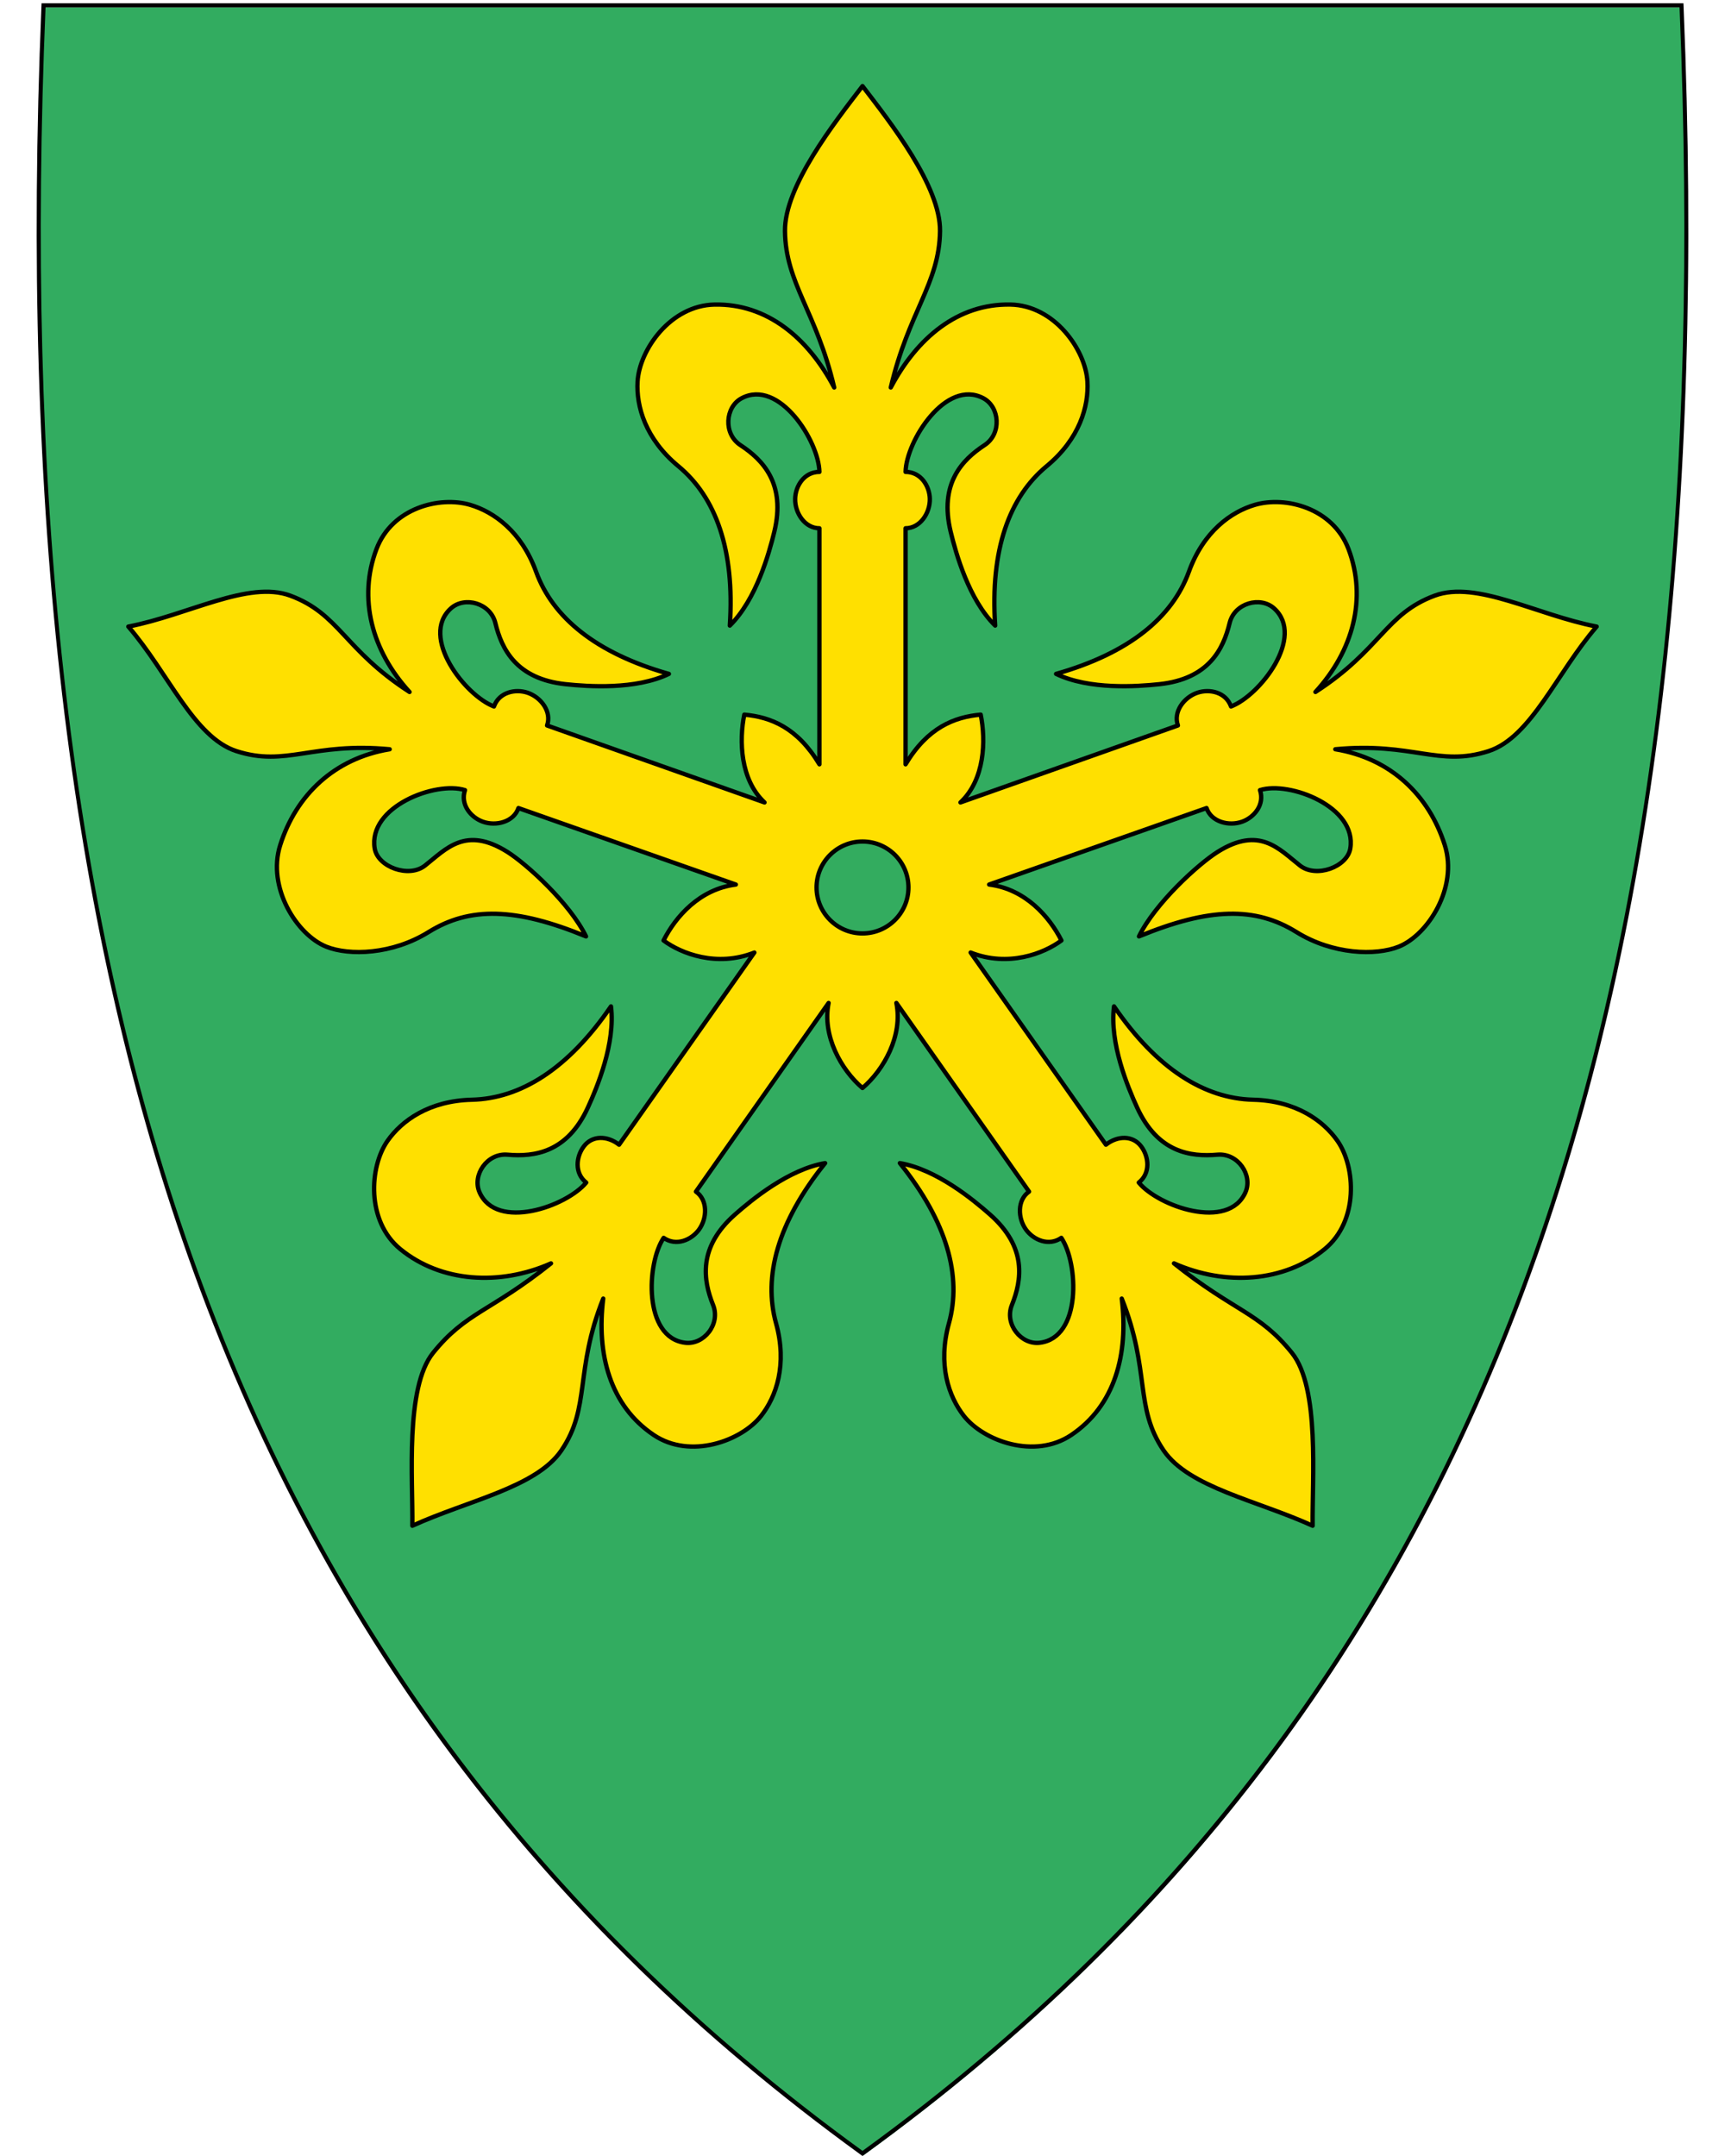 <?xml version="1.0" encoding="UTF-8" standalone="no"?>
<svg
   xmlns:dc="http://purl.org/dc/elements/1.1/"
   xmlns:cc="http://creativecommons.org/ns#"
   xmlns:rdf="http://www.w3.org/1999/02/22-rdf-syntax-ns#"
   xmlns:svg="http://www.w3.org/2000/svg"
   xmlns="http://www.w3.org/2000/svg"
   id="svg2"
   version="1.1"
   x="0"
   y="0"
   width="400"
   height="500"
   viewBox="30.5 31.5 400 500"
   enable-background="new 30.5 31.5 412 533"
   xml:space="preserve"><defs
     id="defs6" /><path
     style="fill:#32ac60"
     id="path8"
     d="M 230.44,531.14 C 156.12,477.22 105.18,409.12 74.7,322.98 47.06,244.88 35.97,150.23 40.79,33.63 l 0.02,-0.46 379.82,0 0.02,0.46 c 4.81,116.6 -6.28,211.24 -33.91,289.35 C 356.26,409.12 305.32,477.22 231,531.14 l -0.28,0.2 z" /><path
     id="path10"
     d="M 419.96,33.21 C 429.03,252.66 383.7,419.16 230.5,530.31 77.31,419.16 31.99,252.66 41.06,33.21 l 189.45,0 189.45,0 m 0.92,-0.95 -0.92,0 -189.45,0 -189.45,0 -0.92,0 -0.04,0.92 c -4.82,116.66 6.28,211.36 33.93,289.52 30.51,86.24 81.51,154.41 155.91,208.39 l 0.56,0.41 0.56,-0.41 C 305.46,477.11 356.46,408.94 386.97,322.7 414.62,244.54 425.72,149.84 420.9,33.18 l -0.04,-0.92 0,0 z" /><path
     d="m 238.356,264.094 30.767,43.759 c -2.759,1.927 -2.659,6.147 -0.695,8.83 1.737,2.374 5.269,3.92 8.179,1.888 3.979,5.932 4.75,23.159 -5.018,24.333 -4.278,0.514 -8.229,-4.3 -6.451,-8.748 2.317,-5.794 3.549,-13.381 -5.073,-20.995 -3.91,-3.453 -12.454,-10.483 -20.902,-11.92 11.041,13.751 14.383,26.304 11.382,37.144 -2.652,9.581 -0.056,17.012 3.477,21.499 4.547,5.774 16.366,10.129 24.877,4.416 10.128,-6.798 13.319,-18.754 11.719,-31.645 6.688,16.755 2.863,25.182 9.716,35.23 5.84,8.563 21.664,11.584 34.545,17.453 -0.142,-10.806 1.705,-32.014 -4.8,-40.084 -7.632,-9.469 -13.249,-9.508 -27.349,-20.762 11.875,5.265 25.499,4.416 34.939,-3.308 7.933,-6.492 7.188,-19.066 2.978,-25.09 -3.272,-4.682 -9.632,-9.318 -19.57,-9.555 -11.245,-0.268 -22.292,-7.102 -32.256,-21.652 -1.071,8.502 3.183,18.716 5.356,23.459 4.79,10.457 12.41,11.475 18.626,10.936 4.772,-0.414 8.236,4.762 6.505,8.708 -3.953,9.009 -20.218,3.282 -24.743,-2.244 2.788,-2.197 2.331,-6.025 0.562,-8.375 -2,-2.657 -5.539,-2.484 -8.182,-0.401 l -31.371,-44.566 c 8.683,3.448 16.967,0.253 21.056,-2.8 -2.776,-5.49 -8.342,-11.911 -16.769,-12.968 l 50.42,-17.739 c 1.071,3.19 5.149,4.283 8.277,3.155 2.767,-0.998 5.246,-3.951 4.116,-7.316 6.813,-2.146 22.559,3.856 20.934,13.558 -0.712,4.25 -7.888,6.906 -11.654,3.946 -4.906,-3.855 -9.397,-9.285 -19.131,-3.158 -4.415,2.779 -14.456,11.882 -18.215,19.583 16.305,-6.718 26.959,-6.943 36.515,-1.009 8.445,5.244 18.416,5.514 23.717,3.388 6.821,-2.735 13.775,-13.737 10.692,-23.513 -3.669,-11.633 -12.575,-20.173 -25.395,-22.271 17.961,-1.696 23.978,4.174 35.55,0.43 9.861,-3.191 15.791,-18.172 25.052,-28.878 -13.9,-2.677 -27.83,-10.774 -37.55,-7.176 -11.406,4.221 -12.499,12.557 -27.656,22.341 8.771,-9.582 11.983,-21.732 7.665,-33.14 -3.629,-9.587 -14.677,-12.327 -21.727,-10.254 -5.48,1.611 -11.899,6.165 -15.287,15.512 -3.833,10.575 -13.828,18.872 -30.792,23.687 7.719,3.722 18.756,2.939 23.943,2.389 11.438,-1.213 14.828,-8.112 16.295,-14.177 1.126,-4.656 7.135,-6.292 10.325,-3.395 7.282,6.615 -3.323,20.211 -10.003,22.742 -1.195,-3.342 -4.97,-4.127 -7.761,-3.198 -3.155,1.05 -5.681,4.432 -4.548,7.601 l -50.426,17.852 c 5.653,-5.3 5.911,-14.336 4.694,-20.366 -6.159,0.567 -12.292,2.989 -17.423,11.521 l 0,-54.742 c 3.365,0 5.699,-3.518 5.625,-6.842 -0.065,-2.941 -2.076,-6.23 -5.625,-6.23 0.134,-7.142 9.364,-21.707 18.045,-17.078 3.802,2.028 4.285,8.237 0.281,10.865 -5.216,3.424 -10.571,8.94 -7.861,20.118 1.229,5.07 4.21,15.725 10.313,21.74 -1.18,-17.595 3.267,-29.801 11.933,-36.971 7.66,-6.337 9.785,-13.915 9.457,-19.618 -0.422,-7.337 -7.62,-17.674 -17.869,-17.863 -12.196,-0.224 -21.657,7.751 -27.726,19.236 4.108,-17.566 11.281,-24.127 11.415,-36.289 C 248.591,74.714 237.077,60.037 230.5,51.462 c -6.577,8.575 -18.091,23.252 -17.978,33.617 0.133,12.161 7.306,18.723 11.415,36.289 -6.069,-11.486 -15.53,-19.46 -27.726,-19.236 -10.249,0.188 -17.447,10.526 -17.869,17.863 -0.328,5.702 1.798,13.281 9.457,19.618 8.666,7.17 13.113,19.376 11.933,36.971 6.104,-6.015 9.084,-16.67 10.313,-21.74 2.71,-11.178 -2.644,-16.694 -7.861,-20.118 -4.005,-2.629 -3.522,-8.838 0.281,-10.865 8.681,-4.629 17.911,9.936 18.045,17.078 -3.55,0 -5.56,3.289 -5.625,6.23 -0.074,3.325 2.26,6.842 5.625,6.842 l 0,54.742 c -5.131,-8.533 -11.264,-10.954 -17.423,-11.521 -1.218,6.03 -0.959,15.066 4.694,20.366 l -50.426,-17.852 c 1.133,-3.169 -1.393,-6.551 -4.548,-7.601 -2.791,-0.929 -6.565,-0.144 -7.761,3.198 -6.68,-2.531 -17.285,-16.128 -10.003,-22.742 3.19,-2.897 9.199,-1.261 10.325,3.395 1.467,6.065 4.857,12.964 16.295,14.177 5.188,0.55 16.225,1.332 23.943,-2.389 -16.965,-4.815 -26.96,-13.112 -30.792,-23.687 -3.387,-9.346 -9.807,-13.9 -15.287,-15.512 -7.05,-2.073 -18.098,0.667 -21.727,10.254 -4.318,11.408 -1.106,23.557 7.665,33.14 -15.157,-9.784 -16.25,-18.12 -27.656,-22.341 -9.72,-3.597 -23.65,4.499 -37.55,7.176 9.261,10.706 15.19,25.687 25.052,28.878 11.572,3.744 17.589,-2.126 35.55,-0.43 -12.82,2.097 -21.726,10.638 -25.395,22.271 -3.083,9.776 3.871,20.778 10.692,23.513 5.301,2.126 15.271,1.857 23.717,-3.388 9.555,-5.934 20.21,-5.709 36.515,1.009 -3.759,-7.701 -13.8,-16.804 -18.215,-19.583 -9.734,-6.127 -14.225,-0.697 -19.131,3.158 -3.767,2.96 -10.942,0.304 -11.654,-3.946 -1.626,-9.703 14.121,-15.705 20.934,-13.558 -1.13,3.365 1.349,6.318 4.116,7.316 3.128,1.128 7.206,0.035 8.277,-3.155 l 50.42,17.739 c -8.427,1.057 -13.993,7.478 -16.769,12.968 4.089,3.053 12.373,6.247 21.056,2.8 l -31.371,44.566 c -2.643,-2.083 -6.182,-2.256 -8.182,0.401 -1.769,2.35 -2.226,6.178 0.562,8.375 -4.525,5.527 -20.79,11.253 -24.743,2.244 -1.731,-3.946 1.732,-9.122 6.505,-8.708 6.216,0.54 13.836,-0.479 18.626,-10.936 2.173,-4.743 6.427,-14.957 5.356,-23.459 -9.964,14.55 -21.011,21.384 -32.256,21.652 -9.938,0.237 -16.299,4.873 -19.57,9.555 -4.209,6.024 -4.955,18.598 2.978,25.09 9.44,7.725 23.063,8.573 34.939,3.308 -14.1,11.254 -19.717,11.292 -27.349,20.762 -6.504,8.07 -4.658,29.278 -4.8,40.084 12.881,-5.869 28.705,-8.891 34.545,-17.453 6.853,-10.048 3.028,-18.475 9.716,-35.23 -1.6,12.891 1.592,24.846 11.719,31.645 8.511,5.713 20.331,1.358 24.877,-4.416 3.534,-4.487 6.129,-11.918 3.477,-21.499 -3.001,-10.84 0.342,-23.393 11.382,-37.144 -8.448,1.437 -16.992,8.467 -20.902,11.92 -8.621,7.613 -7.389,15.201 -5.073,20.995 1.779,4.448 -2.172,9.262 -6.451,8.748 -9.768,-1.174 -8.997,-18.401 -5.018,-24.333 2.91,2.032 6.442,0.486 8.179,-1.888 1.964,-2.684 2.064,-6.904 -0.695,-8.83 l 30.767,-43.759 c -1.538,7.594 2.909,15.52 7.856,19.73 4.948,-4.211 9.395,-12.136 7.856,-19.73 z"
     id="path4334"
     style="fill:#ffe000;fill-opacity:1;stroke:#000000;stroke-linecap:round;stroke-linejoin:round;stroke-opacity:1" /><circle
     r="10.657"
     cy="237.313"
     cx="230.5"
     id="path4437"
     style="opacity:0.99;fill:#32ac60;fill-opacity:1;fill-rule:evenodd;stroke:#000000;stroke-width:1;stroke-linecap:round;stroke-linejoin:round;stroke-miterlimit:4;stroke-dasharray:none;stroke-opacity:1" /></svg>